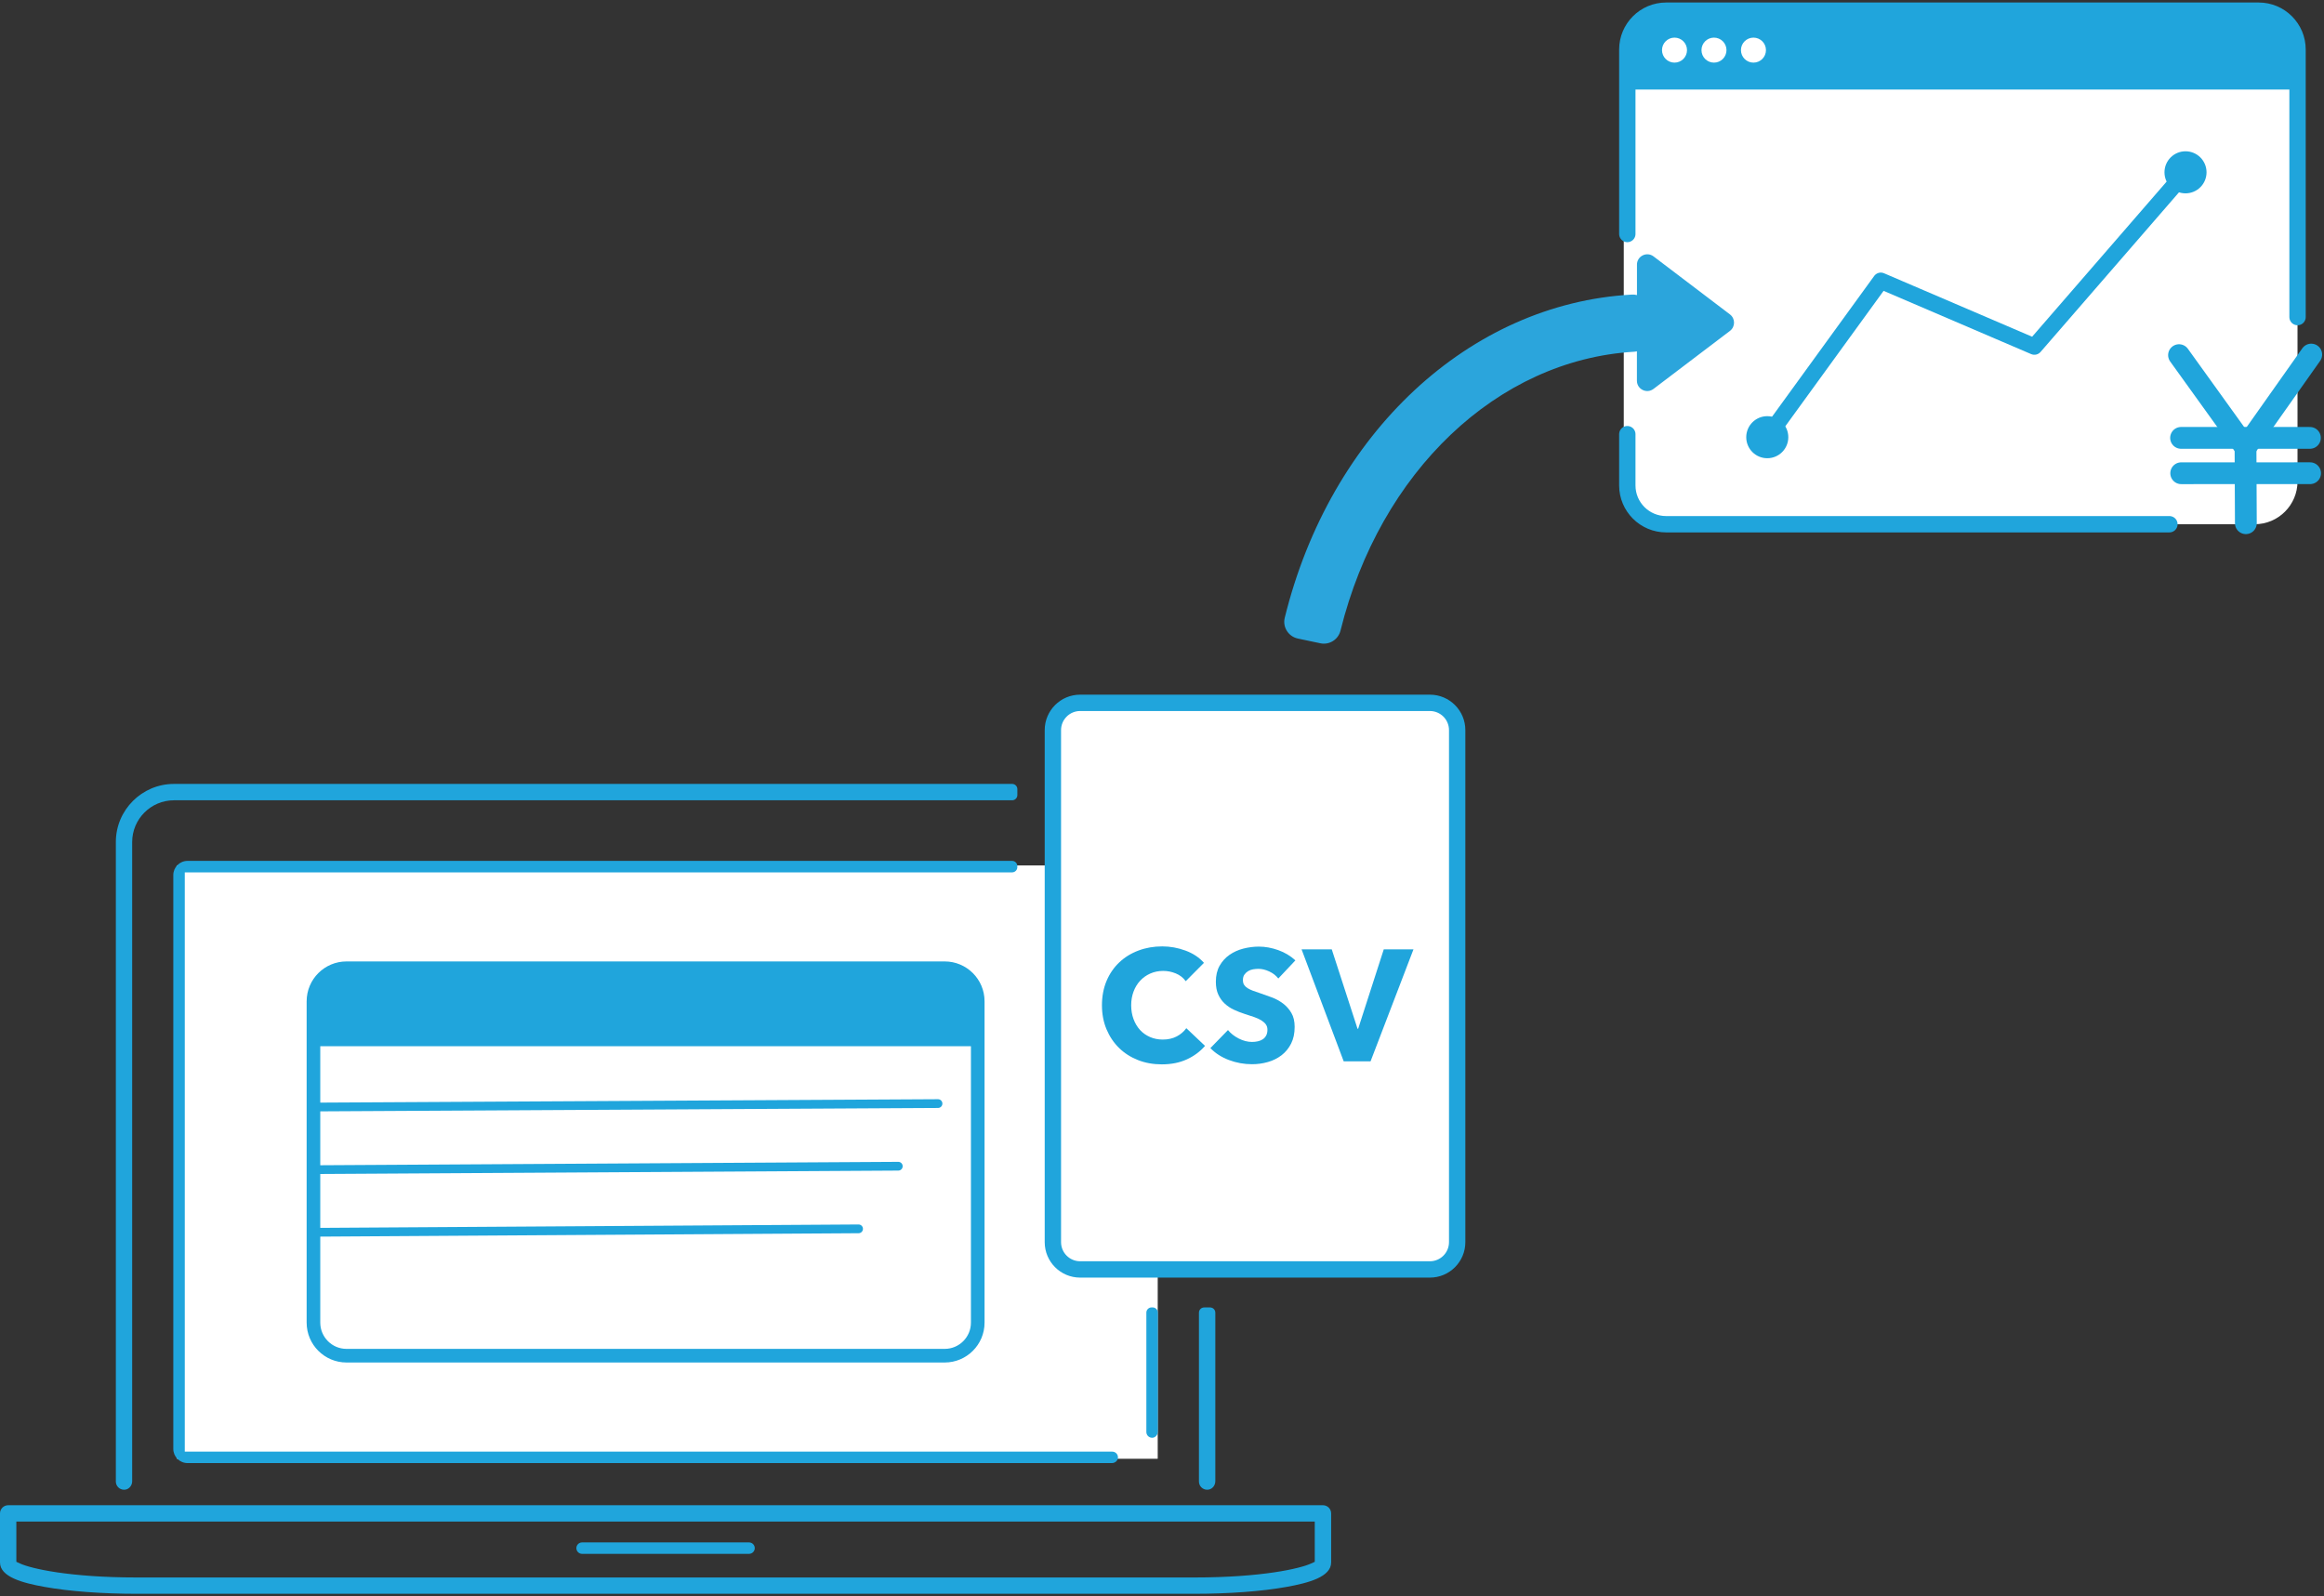 <svg width="853" height="586" viewBox="0 0 853 586" fill="none" xmlns="http://www.w3.org/2000/svg">
<rect x="0" y="0" width="853" height="586" fill="#333333" stroke="none"/>
<path d="M843.279 13.59V176.7C843.279 185.38 836.229 192.43 827.549 192.43H611.719C603.039 192.43 595.989 185.38 595.989 176.7V13.59L843.279 13.59Z" fill="white"/>
<path d="M424.93 535.47V317.67H64.93V535.47H424.93Z" fill="white"/>
<path d="M45.52 546.83C43.87 546.83 42.52 545.48 42.52 543.83V309.09C42.52 297.33 52.09 287.75 63.859 287.75H371.5C372.55 287.75 373.41 288.61 373.41 289.66V291.85C373.41 292.9 372.55 293.76 371.5 293.76H63.849C55.389 293.76 48.51 300.64 48.51 309.1V543.69C48.51 545.21 47.499 546.52 46.109 546.78C45.91 546.82 45.7 546.84 45.499 546.84L45.52 546.83Z" fill="#20A5DC"/>
<path d="M443.061 546.83C441.411 546.83 440.061 545.48 440.061 543.83V481.83C440.061 480.78 440.921 479.92 441.971 479.92H444.161C445.211 479.92 446.071 480.78 446.071 481.83V543.68C446.071 545.2 445.061 546.5 443.681 546.77C443.481 546.81 443.271 546.83 443.071 546.83H443.061Z" fill="#20A5DC"/>
<path d="M50.2 585.03C37.43 585.03 25.38 584.13 16.29 582.49C8.24 581.04 0 578.83 0 573.52V555.52C0 553.87 1.35 552.52 3 552.52H485.58C487.24 552.52 488.58 553.87 488.58 555.52V573.52C488.58 578.83 480.34 581.03 472.28 582.49C463.19 584.13 451.15 585.03 438.37 585.03H50.2ZM6 573.289L7.49 573.969C11.36 575.719 25.26 579.039 50.2 579.039H438.37C463.3 579.039 477.21 575.729 481.08 573.969L482.57 573.289V558.52H6V573.289Z" fill="#20A5DC"/>
<path d="M68.849 537.05C65.959 537.05 63.609 534.72 63.609 531.85V321.2C63.609 318.33 65.959 316 68.849 316H371.489C372.539 316 373.399 316.85 373.399 317.91V318.31C373.399 319.36 372.539 320.22 371.489 320.22H67.819V532.85H408.239C408.829 532.85 409.399 533.1 409.799 533.54C410.209 533.99 410.389 534.57 410.329 535.18C410.219 536.24 409.229 537.06 408.059 537.06H68.849V537.05Z" fill="#20A5DC"/>
<path d="M422.86 527.75C421.7 527.75 420.76 526.81 420.76 525.64V481.82C420.76 480.77 421.62 479.91 422.67 479.91H423.07C424.12 479.91 424.98 480.77 424.98 481.82V525.47C424.98 526.63 424.15 527.63 423.1 527.74C423.02 527.74 422.95 527.75 422.88 527.75H422.86Z" fill="#20A5DC"/>
<path d="M213.651 570.37C212.491 570.37 211.551 569.43 211.551 568.27C211.551 567.11 212.491 566.17 213.651 566.17H274.921C276.081 566.17 277.021 567.11 277.021 568.27C277.021 569.43 276.081 570.37 274.921 570.37H213.651Z" fill="#20A5DC"/>
<path d="M597.289 85.89V18.18C597.289 10.31 603.669 3.92 611.549 3.92H829.029C836.899 3.92 843.289 10.3 843.289 18.18V116.39" fill="white"/>
<path d="M597.289 85.89V18.18C597.289 10.31 603.669 3.92 611.549 3.92H829.029C836.899 3.92 843.289 10.3 843.289 18.18V116.39" stroke="#20A5DC" stroke-width="6" stroke-linecap="round" stroke-linejoin="round"/>
<path d="M796.259 192.43H611.539C603.669 192.43 597.289 186.05 597.289 178.18V159.37" fill="white"/>
<path d="M796.259 192.43H611.539C603.669 192.43 597.289 186.05 597.289 178.18V159.37" stroke="#20A5DC" stroke-width="6" stroke-linecap="round" stroke-linejoin="round"/>
<path d="M611.769 3.93H828.799C836.789 3.93 843.279 10.42 843.279 18.41V32.86H597.289V18.41C597.289 10.42 603.779 3.93 611.769 3.93Z" fill="#20A5DC"/>
<path d="M614.61 22.99C617.145 22.99 619.2 20.935 619.2 18.4C619.2 15.865 617.145 13.81 614.61 13.81C612.075 13.81 610.02 15.865 610.02 18.4C610.02 20.935 612.075 22.99 614.61 22.99Z" fill="white"/>
<path d="M629.1 22.99C631.635 22.99 633.69 20.935 633.69 18.4C633.69 15.865 631.635 13.81 629.1 13.81C626.565 13.81 624.51 15.865 624.51 18.4C624.51 20.935 626.565 22.99 629.1 22.99Z" fill="white"/>
<path d="M643.59 22.99C646.125 22.99 648.18 20.935 648.18 18.4C648.18 15.865 646.125 13.81 643.59 13.81C641.055 13.81 639 15.865 639 18.4C639 20.935 641.055 22.99 643.59 22.99Z" fill="white"/>
<path d="M824.578 163.75L848.318 130.15" stroke="#20A5DC" stroke-width="8" stroke-linecap="round" stroke-linejoin="round"/>
<path d="M823.819 163.76L799.789 130.36" stroke="#20A5DC" stroke-width="8" stroke-linecap="round" stroke-linejoin="round"/>
<path d="M824.189 162.801L824.319 192.051" stroke="#20A5DC" stroke-width="8" stroke-linecap="round" stroke-linejoin="round"/>
<path d="M800.539 160.73H847.829" stroke="#20A5DC" stroke-width="8" stroke-linecap="round" stroke-linejoin="round"/>
<path d="M800.59 173.71L847.89 173.7" stroke="#20A5DC" stroke-width="8" stroke-linecap="round" stroke-linejoin="round"/>
<path d="M648.66 160.48L690.33 103.06L746.7 127.22L802.17 63.25" stroke="#20A5DC" stroke-width="6" stroke-linecap="round" stroke-linejoin="round"/>
<path d="M802.169 70.97C806.433 70.97 809.889 67.514 809.889 63.25C809.889 58.987 806.433 55.53 802.169 55.53C797.906 55.53 794.449 58.987 794.449 63.25C794.449 67.514 797.906 70.97 802.169 70.97Z" fill="#20A5DC"/>
<path d="M648.659 168.201C652.923 168.201 656.379 164.744 656.379 160.481C656.379 156.217 652.923 152.761 648.659 152.761C644.396 152.761 640.939 156.217 640.939 160.481C640.939 164.744 644.396 168.201 648.659 168.201Z" fill="#20A5DC"/>
<path d="M346.731 355.41H127.191C120.486 355.41 115.051 360.845 115.051 367.55V485.49C115.051 492.195 120.486 497.63 127.191 497.63H346.731C353.436 497.63 358.871 492.195 358.871 485.49V367.55C358.871 360.845 353.436 355.41 346.731 355.41Z" stroke="#20A5DC" stroke-width="5" stroke-linecap="round" stroke-linejoin="round"/>
<path d="M127.191 355.41H346.731C353.431 355.41 358.871 360.85 358.871 367.55V384.03H115.051V367.55C115.051 360.85 120.491 355.41 127.191 355.41Z" fill="#20A5DC"/>
<path d="M115.34 406.35L344.29 405.09" stroke="#20A5DC" stroke-width="3.21" stroke-linecap="round" stroke-linejoin="round"/>
<path d="M115.49 429.34L329.71 428.08" stroke="#20A5DC" stroke-width="3.21" stroke-linecap="round" stroke-linejoin="round"/>
<path d="M115.641 452.33L315.131 451.07" stroke="#20A5DC" stroke-width="3.21" stroke-linecap="round" stroke-linejoin="round"/>
<path d="M396.459 257.99H524.829C530.349 257.99 534.829 262.47 534.829 267.99V455.95C534.829 461.47 530.349 465.96 524.819 465.96H396.449C390.929 465.96 386.439 461.48 386.439 455.95V267.99C386.439 262.47 390.919 257.98 396.449 257.98L396.459 257.99Z" fill="white"/>
<path d="M524.829 260.99C528.689 260.99 531.839 264.13 531.839 268V455.96C531.839 459.82 528.699 462.97 524.829 462.97H396.459C392.599 462.97 389.449 459.83 389.449 455.96V268C389.449 264.14 392.589 260.99 396.459 260.99H524.829ZM524.829 254.99H396.459C389.279 254.99 383.449 260.81 383.449 268V455.96C383.449 463.14 389.269 468.97 396.459 468.97H524.829C532.009 468.97 537.839 463.15 537.839 455.96V268C537.839 260.82 532.019 254.99 524.829 254.99Z" fill="#20A5DC"/>
<path d="M435.609 388.861C432.959 390.081 429.899 390.691 426.439 390.691C423.289 390.691 420.369 390.171 417.699 389.121C415.029 388.071 412.709 386.601 410.749 384.681C408.789 382.761 407.249 380.471 406.129 377.801C405.009 375.131 404.459 372.191 404.459 368.981C404.459 365.771 405.029 362.711 406.159 360.041C407.289 357.371 408.859 355.101 410.859 353.221C412.859 351.341 415.199 349.901 417.899 348.901C420.589 347.891 423.499 347.391 426.609 347.391C429.489 347.391 432.329 347.901 435.119 348.931C437.909 349.961 440.169 351.461 441.899 353.431L435.209 360.161C434.289 358.881 433.079 357.941 431.579 357.321C430.079 356.701 428.539 356.391 426.959 356.391C425.229 356.391 423.639 356.711 422.199 357.351C420.759 357.991 419.519 358.871 418.479 359.991C417.439 361.111 416.629 362.441 416.059 363.971C415.489 365.501 415.189 367.171 415.189 368.991C415.189 370.811 415.479 372.551 416.059 374.101C416.639 375.651 417.439 376.971 418.449 378.081C419.459 379.191 420.689 380.041 422.109 380.661C423.529 381.281 425.089 381.591 426.779 381.591C428.739 381.591 430.449 381.201 431.909 380.431C433.369 379.661 434.539 378.651 435.429 377.411L442.289 383.911C440.479 386.001 438.249 387.651 435.599 388.871L435.609 388.861Z" fill="#20A5DC"/>
<path d="M469.19 359.171C468.34 358.091 467.24 357.221 465.87 356.591C464.5 355.951 463.19 355.631 461.92 355.631C461.27 355.631 460.6 355.691 459.93 355.801C459.26 355.921 458.65 356.141 458.11 356.471C457.57 356.801 457.12 357.221 456.75 357.751C456.38 358.271 456.2 358.941 456.2 359.751C456.2 360.451 456.34 361.031 456.63 361.491C456.92 361.951 457.34 362.361 457.9 362.711C458.46 363.061 459.12 363.381 459.89 363.671C460.66 363.961 461.52 364.261 462.49 364.571C463.87 365.031 465.32 365.551 466.82 366.111C468.32 366.671 469.68 367.421 470.92 368.351C472.15 369.281 473.17 370.431 473.98 371.801C474.79 373.171 475.19 374.891 475.19 376.941C475.19 379.301 474.76 381.341 473.89 383.061C473.02 384.781 471.86 386.201 470.4 387.331C468.94 388.451 467.27 389.291 465.38 389.831C463.5 390.371 461.55 390.641 459.55 390.641C456.63 390.641 453.8 390.131 451.07 389.101C448.34 388.071 446.07 386.611 444.26 384.721L450.72 378.101C451.72 379.341 453.04 380.371 454.67 381.211C456.3 382.041 457.93 382.461 459.55 382.461C460.28 382.461 460.99 382.381 461.68 382.231C462.37 382.081 462.98 381.821 463.5 381.481C464.02 381.131 464.43 380.671 464.74 380.091C465.05 379.511 465.2 378.811 465.2 378.001C465.2 377.191 465.01 376.571 464.62 376.031C464.24 375.491 463.69 375.001 462.98 374.551C462.27 374.101 461.38 373.701 460.33 373.331C459.27 372.961 458.07 372.571 456.72 372.141C455.41 371.721 454.13 371.211 452.88 370.631C451.63 370.051 450.51 369.301 449.53 368.391C448.55 367.481 447.76 366.381 447.16 365.081C446.56 363.781 446.27 362.211 446.27 360.351C446.27 358.071 446.73 356.111 447.65 354.491C448.57 352.871 449.78 351.531 451.28 350.491C452.78 349.451 454.47 348.681 456.36 348.201C458.24 347.721 460.15 347.471 462.07 347.471C464.38 347.471 466.73 347.901 469.14 348.751C471.54 349.601 473.65 350.861 475.46 352.521L469.17 359.201L469.19 359.171Z" fill="#20A5DC"/>
<path d="M503.049 389.58H493.188L477.729 348.48H488.809L498.268 377.62H498.498L507.898 348.48H518.799L503.049 389.58Z" fill="#20A5DC"/>
<path d="M634.98 115.42L606.92 94.12C604.42 92.22 600.83 94.01 600.83 97.14V108.31C600.22 108.16 599.58 108.09 598.92 108.13C539.34 111.45 488.21 159 471.55 226.78C470.71 230.21 472.91 233.66 476.37 234.39L484.63 236.13C487.95 236.83 491.21 234.75 492.02 231.46C506.5 173.07 549.65 132.11 599.7 129.12C600.08 129.1 600.45 129.04 600.81 128.95V139.74C600.81 142.88 604.4 144.66 606.9 142.76L634.96 121.46C636.96 119.94 636.96 116.93 634.96 115.41L634.98 115.42Z" fill="#2BA5DC"/>
</svg>
